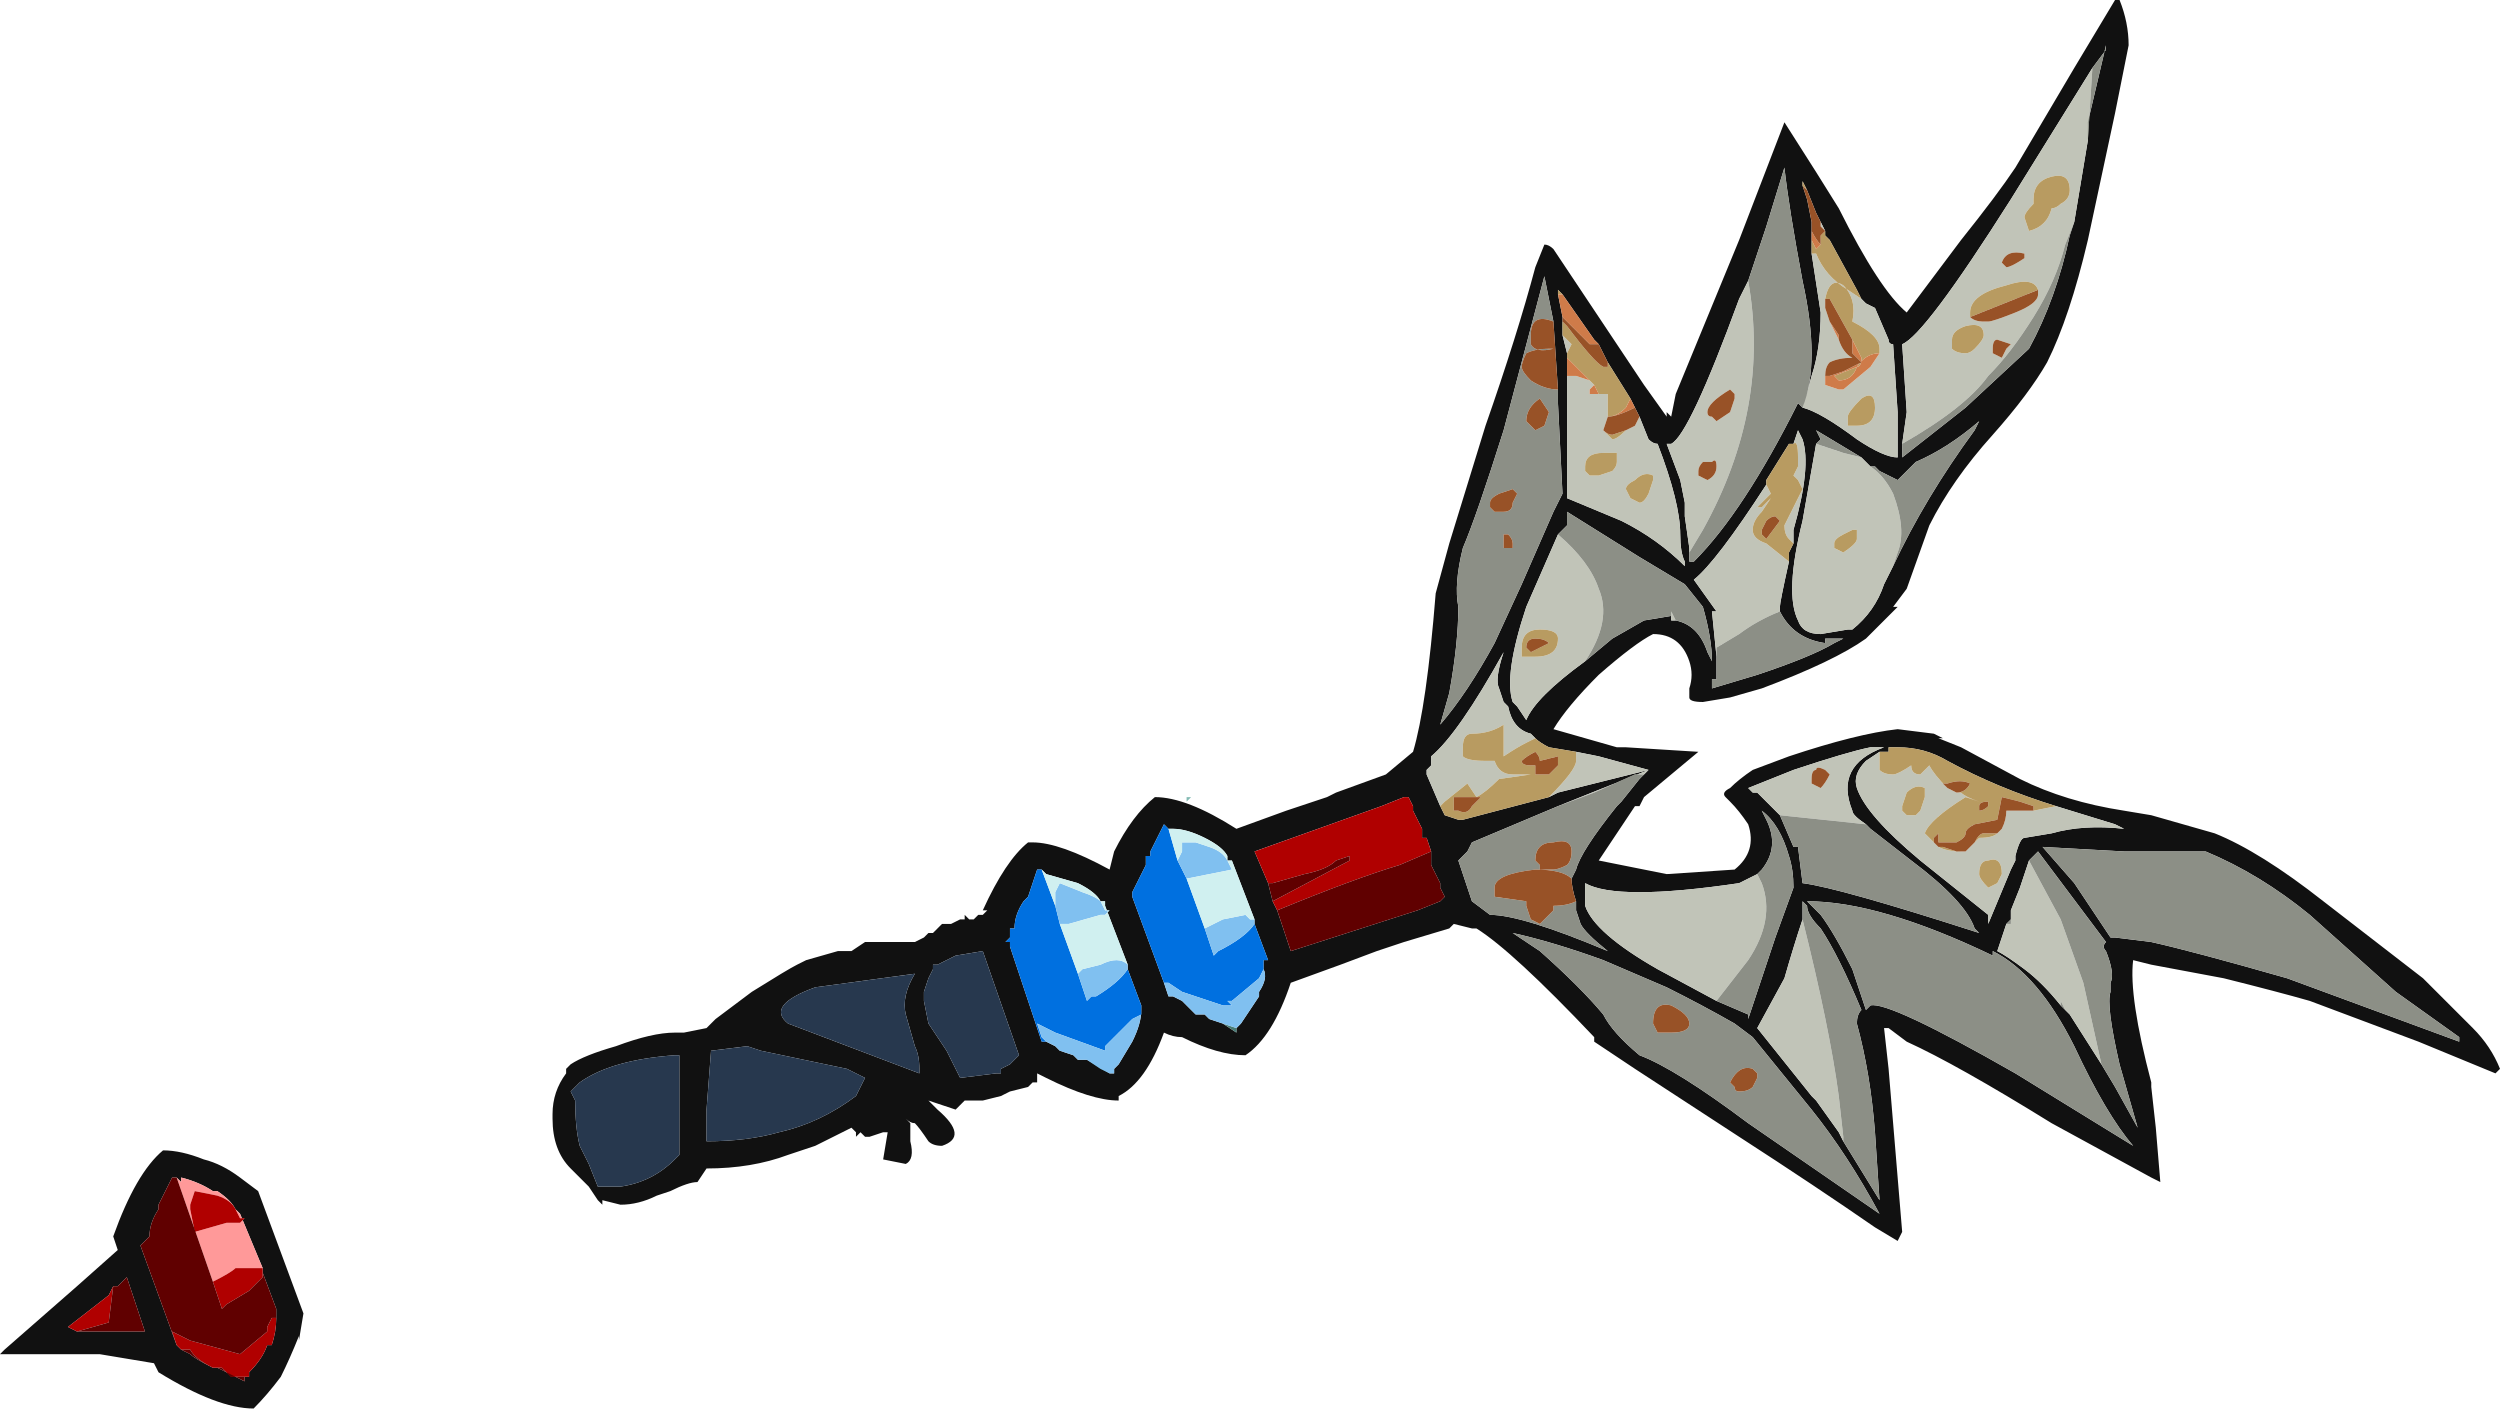 <?xml version="1.0" encoding="UTF-8" standalone="no"?>
<svg xmlns:ffdec="https://www.free-decompiler.com/flash" xmlns:xlink="http://www.w3.org/1999/xlink" ffdec:objectType="frame" height="108.85px" width="193.2px" xmlns="http://www.w3.org/2000/svg">
  <g transform="matrix(1.0, 0.0, 0.0, 1.0, 97.3, 71.75)">
    <use ffdec:characterId="192" height="15.55" transform="matrix(7.0, 0.0, 0.0, 7.0, -97.3, -71.75)" width="27.6" xlink:href="#shape0"/>
  </g>
  <defs>
    <g id="shape0" transform="matrix(1.0, 0.0, 0.0, 1.0, 13.9, 10.25)">
      <path d="M5.8 -8.9 L6.15 -8.35 6.4 -7.95 Q6.85 -7.05 7.15 -6.8 L7.75 -7.6 Q8.15 -8.1 8.35 -8.4 L9.0 -9.5 9.45 -10.25 9.5 -10.25 Q9.6 -10.0 9.6 -9.75 L9.45 -9.0 9.15 -7.6 Q8.95 -6.75 8.7 -6.25 8.5 -5.9 8.1 -5.45 7.65 -4.95 7.4 -4.45 L7.15 -3.75 7.0 -3.55 7.05 -3.55 6.7 -3.2 Q6.35 -2.95 5.55 -2.65 L5.2 -2.55 4.9 -2.5 Q4.75 -2.5 4.75 -2.55 L4.75 -2.65 Q4.8 -2.8 4.75 -2.95 4.65 -3.25 4.35 -3.25 4.15 -3.15 3.75 -2.8 3.4 -2.45 3.25 -2.2 L3.95 -2.0 4.05 -2.0 4.85 -1.95 4.25 -1.45 4.2 -1.35 4.15 -1.35 3.75 -0.75 4.5 -0.6 5.25 -0.65 Q5.5 -0.85 5.4 -1.15 5.3 -1.3 5.2 -1.4 L5.15 -1.45 Q5.1 -1.5 5.2 -1.55 5.3 -1.65 5.45 -1.75 L5.85 -1.9 Q6.6 -2.15 7.05 -2.2 L7.45 -2.15 7.55 -2.1 7.5 -2.1 7.75 -2.0 8.4 -1.65 Q8.9 -1.4 9.55 -1.3 L9.85 -1.25 10.55 -1.05 Q11.05 -0.85 11.75 -0.3 L12.85 0.55 13.4 1.1 Q13.6 1.3 13.7 1.55 L13.65 1.6 12.8 1.25 11.6 0.8 Q11.25 0.7 10.65 0.55 L9.85 0.4 9.65 0.35 Q9.6 0.75 9.85 1.7 L9.85 1.75 9.9 2.2 9.95 2.8 9.85 2.75 8.75 2.15 Q7.7 1.5 7.15 1.25 L6.95 1.1 6.9 1.1 6.95 1.55 7.1 3.35 7.05 3.45 6.8 3.3 Q6.15 2.85 5.3 2.3 L4.15 1.55 3.7 1.25 3.7 1.2 Q2.8 0.25 2.4 0.0 L2.35 0.0 2.15 -0.05 2.1 0.0 1.6 0.15 1.3 0.25 0.9 0.4 0.35 0.6 Q0.15 1.2 -0.15 1.4 -0.45 1.4 -0.85 1.2 -0.95 1.2 -1.05 1.15 -1.25 1.7 -1.55 1.85 L-1.55 1.9 Q-1.85 1.9 -2.35 1.65 L-2.45 1.6 -2.45 1.7 -2.5 1.7 -2.55 1.75 -2.75 1.8 -2.85 1.85 -3.05 1.9 -3.25 1.9 -3.35 2.0 -3.65 1.9 -3.55 2.0 Q-3.2 2.3 -3.5 2.4 -3.6 2.4 -3.65 2.35 -3.75 2.2 -3.8 2.15 -3.85 2.15 -3.9 2.1 L-3.85 2.15 -3.85 2.35 Q-3.8 2.55 -3.9 2.6 L-4.15 2.55 -4.1 2.25 -4.15 2.25 -4.3 2.3 -4.35 2.3 -4.4 2.25 -4.45 2.3 -4.45 2.25 -4.5 2.2 -4.9 2.4 -5.2 2.5 Q-5.6 2.65 -6.1 2.65 L-6.2 2.8 Q-6.3 2.8 -6.5 2.9 L-6.65 2.95 Q-6.85 3.05 -7.05 3.05 L-7.25 3.0 -7.25 3.05 -7.3 3.0 -7.4 2.85 -7.6 2.65 Q-7.8 2.45 -7.8 2.1 L-7.8 2.05 Q-7.8 1.8 -7.65 1.6 L-7.65 1.55 -7.6 1.5 Q-7.45 1.4 -7.1 1.3 -6.7 1.15 -6.45 1.15 L-6.35 1.15 -6.1 1.1 -6.0 1.0 -5.6 0.7 Q-5.2 0.45 -5.1 0.4 L-5.0 0.35 -4.65 0.25 -4.5 0.25 -4.35 0.15 -3.8 0.15 -3.7 0.1 -3.65 0.05 -3.6 0.05 -3.5 -0.05 -3.4 -0.05 -3.3 -0.1 -3.25 -0.1 -3.25 -0.15 -3.2 -0.1 -3.15 -0.1 -3.1 -0.15 -3.05 -0.15 -3.0 -0.2 -3.05 -0.2 Q-2.8 -0.75 -2.55 -0.95 L-2.5 -0.95 Q-2.2 -0.95 -1.65 -0.65 L-1.6 -0.85 Q-1.4 -1.25 -1.15 -1.45 -0.8 -1.45 -0.25 -1.1 L0.3 -1.3 0.75 -1.45 0.85 -1.5 1.4 -1.7 1.7 -1.95 Q1.85 -2.45 1.95 -3.7 L2.1 -4.25 2.5 -5.55 Q2.85 -6.55 3.05 -7.3 L3.15 -7.55 Q3.2 -7.55 3.25 -7.5 L4.25 -6.0 4.5 -5.65 4.5 -5.7 4.55 -5.65 4.6 -5.9 5.3 -7.6 5.8 -8.9 M6.0 -8.2 L6.05 -8.05 6.1 -7.8 6.1 -7.7 6.1 -7.6 6.1 -7.45 6.2 -6.8 Q6.2 -6.4 6.1 -6.1 6.05 -5.9 6.0 -5.75 6.2 -5.7 6.6 -5.4 6.9 -5.2 7.05 -5.2 L7.05 -5.7 7.0 -6.45 Q6.95 -6.45 6.95 -6.5 L6.8 -6.85 6.7 -6.9 6.65 -6.95 6.6 -7.05 6.3 -7.6 6.25 -7.65 6.25 -7.7 6.2 -7.8 6.15 -7.9 6.05 -8.15 6.0 -8.25 6.0 -8.2 M4.75 -4.15 L4.75 -4.05 4.8 -4.05 Q5.35 -4.6 5.95 -5.8 L6.0 -5.75 Q6.2 -6.25 6.0 -7.15 5.85 -7.95 5.8 -8.4 L5.6 -7.75 5.4 -7.15 5.3 -6.95 Q4.75 -5.45 4.55 -5.35 L4.5 -5.35 4.65 -4.95 4.7 -4.7 4.7 -4.55 4.75 -4.2 4.75 -4.15 M9.15 -8.7 L9.15 -8.9 9.35 -9.75 9.35 -9.7 9.2 -9.5 8.3 -8.05 Q7.35 -6.55 7.1 -6.45 L7.15 -5.7 7.1 -5.35 7.1 -5.2 7.8 -5.75 8.5 -6.4 Q8.8 -6.95 8.95 -7.65 L9.0 -7.8 9.15 -8.7 M3.85 -6.25 L3.75 -6.45 3.7 -6.5 3.35 -7.0 3.3 -7.05 3.3 -7.0 3.35 -6.75 3.35 -6.7 3.35 -6.55 3.4 -6.35 3.4 -6.3 3.4 -6.1 3.4 -4.75 4.0 -4.5 Q4.4 -4.3 4.7 -4.0 L4.7 -4.05 Q4.65 -4.15 4.65 -4.35 4.65 -4.7 4.4 -5.35 4.35 -5.35 4.3 -5.4 L4.2 -5.65 4.15 -5.75 4.1 -5.85 3.85 -6.25 M3.3 -7.05 L3.3 -7.05 M3.25 -6.7 L3.15 -7.2 2.7 -5.5 Q2.4 -4.55 2.25 -4.2 2.15 -3.8 2.2 -3.55 2.2 -3.15 2.1 -2.6 L2.0 -2.25 Q2.3 -2.6 2.6 -3.15 L2.9 -3.8 3.25 -4.6 3.35 -4.8 3.3 -5.8 3.3 -5.95 3.25 -6.7 M4.6 -3.4 Q4.85 -3.35 4.95 -3.05 L5.0 -2.95 Q5.0 -3.2 4.9 -3.55 L4.7 -3.8 4.2 -4.1 3.4 -4.6 3.4 -4.45 3.3 -4.35 2.95 -3.55 Q2.7 -2.8 2.8 -2.5 L2.85 -2.45 2.95 -2.3 Q3.05 -2.55 3.6 -2.95 L3.9 -3.2 4.25 -3.4 4.55 -3.45 4.55 -3.4 4.6 -3.4 M5.6 -4.9 Q5.05 -4.05 4.8 -3.85 L5.05 -3.5 5.0 -3.5 5.05 -3.0 5.05 -2.75 5.0 -2.75 5.0 -2.65 5.5 -2.8 Q6.1 -3.0 6.35 -3.15 L6.45 -3.2 6.25 -3.2 6.25 -3.15 Q5.9 -3.2 5.75 -3.5 L5.75 -3.55 Q5.75 -3.6 5.85 -4.05 L5.85 -4.15 5.9 -4.25 5.9 -4.4 Q6.1 -5.1 6.0 -5.4 L5.95 -5.5 5.9 -5.35 5.85 -5.35 5.6 -4.95 5.6 -4.9 M3.05 -2.1 L3.0 -2.15 Q2.8 -2.2 2.75 -2.45 L2.7 -2.5 2.65 -2.65 Q2.6 -2.75 2.7 -3.05 2.2 -2.15 1.9 -1.9 L1.9 -1.8 1.85 -1.75 1.85 -1.7 2.0 -1.35 2.05 -1.25 2.2 -1.2 2.25 -1.2 3.2 -1.45 3.3 -1.5 4.3 -1.75 3.3 -1.35 2.35 -0.95 2.3 -0.85 2.2 -0.75 2.35 -0.3 2.55 -0.15 Q2.9 -0.15 3.85 0.25 3.6 0.05 3.55 -0.05 L3.5 -0.2 3.5 -0.3 Q3.45 -0.45 3.45 -0.55 L3.5 -0.65 Q3.55 -0.85 3.95 -1.35 L4.0 -1.4 4.2 -1.65 4.25 -1.7 4.3 -1.75 3.75 -1.9 3.5 -1.95 3.2 -2.0 Q3.1 -2.05 3.05 -2.1 M0.1 -0.5 L0.15 -0.3 0.2 -0.2 0.35 0.25 1.75 -0.2 2.0 -0.3 2.05 -0.35 2.0 -0.45 2.0 -0.5 1.9 -0.7 1.9 -0.85 1.85 -1.0 1.8 -1.0 1.8 -1.1 1.7 -1.3 1.7 -1.35 1.65 -1.45 1.6 -1.45 1.35 -1.35 -0.05 -0.85 0.1 -0.5 M2.15 -0.9 L2.15 -0.9 M5.5 -0.6 L5.3 -0.5 Q3.95 -0.3 3.6 -0.5 L3.6 -0.25 Q3.7 0.05 4.4 0.45 L5.05 0.8 5.4 0.95 5.4 1.0 5.7 0.1 5.9 -0.45 Q5.9 -0.65 5.85 -0.8 5.75 -1.15 5.55 -1.3 L5.6 -1.2 Q5.75 -0.9 5.55 -0.65 L5.5 -0.6 M6.7 -1.15 Q6.55 -1.25 6.55 -1.3 6.35 -1.8 6.9 -2.0 L6.75 -2.0 Q6.5 -1.95 5.9 -1.75 L5.4 -1.55 5.45 -1.5 5.5 -1.5 Q5.6 -1.4 5.75 -1.25 L5.9 -0.9 5.95 -0.9 6.0 -0.5 Q6.4 -0.45 7.95 0.05 L7.9 0.0 Q7.8 -0.3 7.2 -0.75 L6.75 -1.1 6.7 -1.15 M7.0 -4.0 Q7.35 -4.75 7.9 -5.5 L7.95 -5.6 Q7.6 -5.3 7.25 -5.15 L7.05 -4.95 6.85 -5.05 6.8 -5.1 6.75 -5.1 6.65 -5.2 6.15 -5.5 6.2 -5.4 6.15 -5.35 6.0 -4.5 Q5.8 -3.7 5.95 -3.4 6.0 -3.25 6.2 -3.25 L6.5 -3.3 6.55 -3.3 Q6.8 -3.5 6.9 -3.8 L7.0 -4.0 M8.8 -1.35 Q8.15 -1.55 7.6 -1.85 7.35 -2.0 7.05 -2.0 L6.95 -2.0 6.95 -1.95 6.85 -1.95 6.7 -1.85 Q6.55 -1.7 6.6 -1.55 6.7 -1.25 7.3 -0.75 L8.05 -0.15 8.05 -0.05 8.3 -0.65 8.35 -0.75 8.35 -0.8 Q8.4 -1.0 8.45 -1.0 L8.75 -1.05 Q9.1 -1.15 9.55 -1.1 L9.45 -1.15 8.8 -1.35 M6.45 2.35 L6.85 3.0 6.8 2.25 Q6.75 1.6 6.6 1.05 6.6 0.95 6.65 0.9 6.4 0.3 6.2 0.0 6.05 -0.15 6.05 -0.25 L6.0 -0.3 6.0 -0.1 Q5.9 0.2 5.8 0.55 L5.5 1.1 6.1 1.85 6.15 1.9 6.4 2.25 6.45 2.35 M6.2 -0.15 Q6.35 0.05 6.55 0.45 L6.7 0.9 6.75 0.85 Q6.95 0.8 8.35 1.6 9.0 2.0 9.65 2.4 9.35 2.05 9.0 1.3 8.6 0.5 8.1 0.25 L8.1 0.3 Q6.85 -0.3 6.05 -0.3 L6.2 -0.15 M9.3 1.5 L9.45 1.75 9.7 2.2 9.5 1.5 Q9.35 0.85 9.4 0.7 L9.4 0.6 Q9.45 0.5 9.35 0.25 9.3 0.2 9.35 0.15 L8.6 -0.85 8.5 -0.75 Q8.45 -0.6 8.4 -0.45 L8.3 -0.2 8.3 -0.1 8.25 -0.05 8.15 0.25 Q8.25 0.3 8.45 0.45 8.65 0.6 8.85 0.85 L8.9 0.9 8.95 0.95 9.3 1.5 M8.65 -0.9 L9.0 -0.5 9.4 0.1 9.45 0.1 9.85 0.15 Q10.3 0.25 11.35 0.55 L13.25 1.25 13.25 1.2 12.55 0.7 11.6 -0.15 Q11.05 -0.6 10.45 -0.85 L9.55 -0.85 8.65 -0.9 M6.1 2.0 L5.45 1.2 5.25 1.05 Q4.9 0.85 4.5 0.65 4.15 0.5 3.8 0.35 3.25 0.15 2.8 0.05 L3.1 0.25 Q3.55 0.65 3.8 0.95 3.9 1.15 4.2 1.4 4.6 1.55 5.4 2.15 L6.85 3.15 Q6.5 2.5 6.1 2.0 M0.05 0.45 L0.05 0.35 0.1 0.35 -0.05 -0.05 -0.05 -0.1 -0.3 -0.75 -0.35 -0.75 -0.35 -0.8 Q-0.4 -0.9 -0.6 -1.0 -0.8 -1.1 -0.95 -1.1 L-1.0 -1.1 -1.05 -1.15 -1.2 -0.85 -1.2 -0.8 -1.25 -0.8 -1.25 -0.7 -1.4 -0.4 -1.4 -0.35 -1.05 0.6 -1.0 0.75 -0.95 0.75 -0.85 0.8 -0.7 0.95 -0.6 0.95 -0.55 1.0 -0.4 1.05 -0.25 1.15 -0.25 1.1 -0.2 1.05 Q-0.1 0.9 0.0 0.75 L0.0 0.7 Q0.1 0.55 0.05 0.45 M-2.4 -0.65 L-2.45 -0.65 -2.55 -0.35 -2.6 -0.3 Q-2.7 -0.15 -2.7 0.0 L-2.75 0.0 -2.75 0.1 -2.8 0.15 -2.75 0.15 -2.75 0.2 -2.4 1.25 -2.35 1.25 -2.25 1.3 -2.2 1.35 -2.05 1.4 -2.0 1.45 -1.9 1.45 -1.65 1.6 -1.6 1.6 -1.6 1.55 -1.55 1.5 -1.4 1.25 Q-1.3 1.05 -1.3 0.9 L-1.3 0.85 -1.45 0.45 -1.45 0.4 -1.7 -0.25 -1.7 -0.3 -1.75 -0.3 Q-1.8 -0.4 -2.0 -0.5 L-2.35 -0.6 -2.4 -0.65 M-2.85 1.55 L-2.75 1.5 -2.65 1.4 -3.05 0.25 -3.35 0.3 -3.55 0.4 -3.6 0.4 -3.6 0.45 -3.65 0.55 -3.7 0.7 -3.7 0.8 -3.65 1.05 -3.45 1.35 -3.3 1.65 -2.9 1.6 -2.85 1.6 -2.85 1.55 M-3.6 0.7 L-3.6 0.7 M-6.4 1.7 L-6.4 1.4 -6.45 1.4 Q-7.15 1.45 -7.5 1.7 L-7.6 1.8 -7.55 1.9 Q-7.55 2.2 -7.5 2.4 L-7.4 2.6 -7.3 2.85 -7.05 2.85 Q-6.7 2.8 -6.45 2.55 L-6.4 2.5 -6.4 1.7 M-4.55 1.55 L-5.5 1.35 -5.65 1.3 -6.05 1.35 -6.1 2.0 -6.1 2.35 Q-5.65 2.35 -5.3 2.25 -4.85 2.15 -4.45 1.85 L-4.35 1.65 -4.55 1.55 M-3.75 1.6 L-3.75 1.55 Q-3.75 1.4 -3.8 1.3 L-3.9 0.95 Q-3.95 0.75 -3.8 0.5 L-4.9 0.65 Q-5.45 0.85 -5.2 1.05 L-3.75 1.6 M-11.3 3.1 Q-11.35 3.0 -11.5 2.9 L-11.55 2.9 Q-11.7 2.8 -11.9 2.75 L-11.9 2.8 -11.95 2.75 -12.0 2.75 -12.15 3.05 -12.15 3.1 Q-12.25 3.25 -12.25 3.4 L-12.35 3.5 -11.95 4.6 -11.9 4.65 -11.8 4.7 Q-11.75 4.75 -11.55 4.85 L-11.5 4.85 Q-11.3 4.95 -11.2 5.0 L-11.2 4.95 -11.15 4.95 -11.15 4.9 Q-11.0 4.75 -10.95 4.6 L-10.9 4.6 Q-10.85 4.45 -10.85 4.3 L-10.85 4.2 -11.0 3.8 -11.0 3.85 -11.0 3.75 -11.25 3.15 -11.3 3.1 M-11.9 2.8 L-11.9 2.8 M-11.25 2.75 L-11.05 2.9 -10.55 4.25 -10.6 4.55 -10.6 4.5 Q-10.7 4.75 -10.8 4.95 -10.95 5.15 -11.1 5.3 -11.5 5.3 -12.15 4.9 L-12.2 4.8 -12.8 4.7 -13.9 4.7 -13.85 4.65 -13.05 3.95 -12.6 3.55 -12.65 3.4 Q-12.4 2.7 -12.1 2.45 -11.9 2.45 -11.65 2.55 -11.45 2.6 -11.25 2.75 M-13.05 4.45 L-12.3 4.45 -12.5 3.85 -12.6 3.95 -12.65 3.95 -12.7 4.05 -13.15 4.4 -13.05 4.45" fill="#111111" fill-rule="evenodd" stroke="none"/>
      <path d="M6.25 -7.7 L6.2 -7.75 6.2 -7.8 6.25 -7.7 M6.65 -6.95 L6.7 -6.9 6.8 -6.85 6.95 -6.5 Q6.95 -6.45 7.0 -6.45 L7.05 -5.7 7.05 -5.2 Q6.9 -5.2 6.6 -5.4 6.2 -5.7 6.0 -5.75 6.05 -5.9 6.1 -6.1 6.2 -6.4 6.2 -6.8 L6.1 -7.45 6.15 -7.45 Q6.25 -7.2 6.5 -7.05 L6.65 -6.95 M5.4 -7.15 Q5.65 -5.75 4.9 -4.4 L4.75 -4.15 4.75 -4.2 4.7 -4.55 4.7 -4.7 4.65 -4.95 4.5 -5.35 4.55 -5.35 Q4.75 -5.45 5.3 -6.95 L5.4 -7.15 M8.55 -8.05 L8.55 -8.0 Q8.45 -7.9 8.45 -7.85 L8.5 -7.7 Q8.7 -7.75 8.75 -7.95 8.8 -7.95 8.85 -8.0 8.95 -8.05 8.95 -8.15 8.95 -8.35 8.75 -8.3 8.55 -8.25 8.55 -8.05 M8.45 -7.45 Q8.25 -7.5 8.2 -7.35 L8.25 -7.3 Q8.3 -7.3 8.45 -7.4 L8.45 -7.45 M8.6 -7.05 Q8.55 -7.2 8.25 -7.1 7.85 -7.0 7.85 -6.8 L7.85 -6.75 Q7.9 -6.7 8.0 -6.7 L8.05 -6.7 Q8.1 -6.7 8.35 -6.8 8.6 -6.9 8.6 -7.0 L8.6 -7.05 M9.15 -8.7 L9.0 -7.8 8.9 -7.55 Q8.8 -7.15 8.55 -6.75 8.3 -6.35 8.05 -6.1 7.8 -5.75 7.1 -5.35 L7.15 -5.7 7.1 -6.45 Q7.35 -6.55 8.3 -8.05 L9.2 -9.5 9.15 -8.7 M4.95 -5.7 Q4.95 -5.65 5.0 -5.65 L5.05 -5.6 5.2 -5.7 5.25 -5.85 5.25 -5.9 5.2 -5.95 Q4.95 -5.8 4.95 -5.7 M4.2 -5.65 L4.3 -5.4 Q4.35 -5.35 4.4 -5.35 4.65 -4.7 4.65 -4.35 4.65 -4.15 4.7 -4.05 L4.7 -4.0 Q4.4 -4.3 4.0 -4.5 L3.4 -4.75 3.4 -6.1 3.5 -6.1 3.65 -6.05 3.7 -6.0 3.65 -5.95 3.65 -5.9 3.7 -5.9 3.85 -5.9 3.85 -5.65 3.8 -5.5 3.9 -5.4 Q3.95 -5.4 4.05 -5.5 L4.15 -5.55 4.2 -5.65 M3.4 -6.35 L3.35 -6.55 3.45 -6.45 3.4 -6.35 M3.3 -7.05 L3.3 -7.05 M4.2 -4.7 Q4.25 -4.7 4.3 -4.8 L4.35 -4.95 4.35 -5.0 Q4.25 -5.05 4.15 -4.95 4.05 -4.9 4.05 -4.85 L4.1 -4.75 4.2 -4.7 M3.6 -5.05 L3.65 -5.0 3.75 -5.0 3.9 -5.05 Q3.95 -5.1 3.95 -5.15 L3.95 -5.25 3.8 -5.25 Q3.6 -5.25 3.6 -5.1 L3.6 -5.05 M4.6 -3.4 L4.55 -3.4 4.55 -3.5 4.6 -3.4 M3.6 -2.95 Q3.05 -2.55 2.95 -2.3 L2.85 -2.45 2.8 -2.5 Q2.7 -2.8 2.95 -3.55 L3.3 -4.35 Q3.65 -4.05 3.75 -3.75 3.9 -3.4 3.6 -2.95 M5.6 -4.9 L5.65 -4.8 5.5 -4.65 5.55 -4.65 5.65 -4.75 5.55 -4.6 Q5.45 -4.5 5.45 -4.4 5.45 -4.3 5.6 -4.25 L5.85 -4.05 Q5.75 -3.6 5.75 -3.55 L5.75 -3.5 Q5.5 -3.4 5.3 -3.25 L5.05 -3.1 5.05 -3.0 5.0 -3.5 5.05 -3.5 4.8 -3.85 Q5.05 -4.05 5.6 -4.9 M5.9 -4.25 L5.85 -4.3 Q5.8 -4.35 5.8 -4.45 L6.0 -4.85 5.95 -4.95 5.9 -5.0 5.95 -5.1 5.95 -5.2 Q5.95 -5.4 5.9 -5.35 L5.95 -5.5 6.0 -5.4 Q6.1 -5.1 5.9 -4.4 L5.9 -4.25 M4.9 -5.15 Q4.85 -5.1 4.85 -5.05 L4.85 -5.0 4.95 -4.95 Q5.05 -5.0 5.05 -5.1 5.05 -5.2 5.0 -5.15 L4.9 -5.15 M2.0 -1.35 L1.85 -1.7 1.85 -1.75 1.9 -1.8 1.9 -1.9 Q2.2 -2.15 2.7 -3.05 2.6 -2.75 2.65 -2.65 L2.7 -2.5 2.75 -2.45 Q2.8 -2.2 3.0 -2.15 L3.05 -2.1 2.95 -2.05 Q2.85 -2.0 2.7 -1.9 L2.7 -2.25 Q2.55 -2.15 2.35 -2.15 2.25 -2.15 2.25 -2.0 2.25 -1.95 2.25 -1.9 2.3 -1.85 2.5 -1.85 L2.6 -1.85 Q2.65 -1.7 2.8 -1.7 L3.0 -1.7 2.65 -1.65 Q2.5 -1.5 2.4 -1.45 L2.3 -1.6 2.05 -1.4 2.0 -1.35 M3.5 -1.95 L3.75 -1.9 4.3 -1.75 4.25 -1.7 4.15 -1.7 3.7 -1.5 3.3 -1.35 4.3 -1.75 3.3 -1.5 3.2 -1.45 Q3.5 -1.75 3.5 -1.85 L3.5 -1.95 M3.1 -3.3 Q2.9 -3.3 2.9 -3.1 L2.9 -3.0 3.05 -3.0 Q3.3 -3.0 3.3 -3.2 3.3 -3.3 3.1 -3.3 M5.05 0.8 L4.4 0.45 Q3.7 0.05 3.6 -0.25 L3.6 -0.5 Q3.95 -0.3 5.3 -0.5 L5.5 -0.6 5.55 -0.5 Q5.7 -0.1 5.4 0.35 L5.05 0.8 M5.75 -1.25 Q5.6 -1.4 5.5 -1.5 L5.45 -1.5 5.4 -1.55 5.9 -1.75 Q6.5 -1.95 6.75 -2.0 L6.9 -2.0 Q6.35 -1.8 6.55 -1.3 6.55 -1.25 6.7 -1.15 L5.75 -1.25 M8.1 -6.35 L8.2 -6.3 8.25 -6.4 8.3 -6.45 8.15 -6.5 Q8.1 -6.5 8.1 -6.4 L8.1 -6.35 M7.8 -6.35 Q7.85 -6.35 7.9 -6.4 8.0 -6.5 8.0 -6.55 8.0 -6.7 7.8 -6.65 7.65 -6.6 7.65 -6.5 L7.65 -6.4 Q7.7 -6.35 7.8 -6.35 M7.0 -4.0 L6.9 -3.8 Q6.8 -3.5 6.55 -3.3 L6.5 -3.3 6.2 -3.25 Q6.0 -3.25 5.95 -3.4 5.8 -3.7 6.0 -4.5 L6.15 -5.35 6.45 -5.25 6.65 -5.2 6.75 -5.1 Q6.9 -5.0 7.0 -4.8 7.15 -4.4 7.05 -4.15 L7.0 -4.0 M6.85 -6.35 L6.85 -6.4 Q6.85 -6.55 6.55 -6.7 6.6 -6.95 6.45 -7.1 6.3 -7.2 6.25 -6.95 L6.25 -6.85 6.3 -6.7 6.4 -6.5 Q6.45 -6.35 6.55 -6.3 6.4 -6.3 6.3 -6.25 6.25 -6.2 6.25 -6.1 L6.25 -6.0 6.4 -5.95 6.45 -5.95 6.75 -6.2 6.85 -6.35 M6.45 -4.35 Q6.35 -4.3 6.35 -4.25 L6.35 -4.2 6.45 -4.15 Q6.6 -4.25 6.6 -4.3 L6.6 -4.4 6.55 -4.4 6.45 -4.35 M6.6 -5.55 Q6.8 -5.55 6.8 -5.75 6.8 -5.95 6.65 -5.85 6.5 -5.7 6.5 -5.65 L6.5 -5.55 6.6 -5.55 M8.8 -1.35 L9.45 -1.15 9.55 -1.1 Q9.1 -1.15 8.75 -1.05 L8.45 -1.0 Q8.4 -1.0 8.35 -0.8 L8.35 -0.75 8.3 -0.65 8.05 -0.05 8.05 -0.15 7.3 -0.75 Q6.7 -1.25 6.6 -1.55 6.55 -1.7 6.7 -1.85 L6.85 -1.95 6.85 -1.75 Q6.9 -1.7 7.0 -1.7 7.05 -1.7 7.2 -1.8 7.2 -1.7 7.3 -1.7 L7.4 -1.8 Q7.45 -1.7 7.6 -1.55 L7.7 -1.5 7.75 -1.5 Q7.8 -1.45 7.95 -1.4 L7.8 -1.45 Q7.4 -1.2 7.35 -1.05 L7.45 -0.95 7.5 -0.9 Q7.6 -0.85 7.75 -0.85 L7.8 -0.85 7.85 -0.9 7.95 -1.0 Q8.1 -1.0 8.15 -1.05 L8.2 -1.1 Q8.25 -1.2 8.25 -1.3 L8.55 -1.3 8.8 -1.35 M7.1 -1.3 L7.15 -1.25 7.25 -1.25 7.3 -1.3 7.35 -1.45 7.35 -1.55 Q7.25 -1.6 7.15 -1.5 L7.1 -1.35 7.1 -1.3 M6.3 -1.7 L6.25 -1.75 Q6.15 -1.8 6.15 -1.75 6.1 -1.75 6.1 -1.65 L6.1 -1.6 6.2 -1.55 Q6.25 -1.6 6.3 -1.7 M6.0 -0.1 Q6.3 1.1 6.4 1.85 L6.45 2.3 6.45 2.35 6.4 2.25 6.15 1.9 6.1 1.85 5.5 1.1 5.8 0.55 Q5.9 0.2 6.0 -0.1 M8.5 -0.75 L8.85 -0.1 9.1 0.6 9.3 1.5 8.95 0.95 8.9 0.9 8.85 0.8 8.85 0.85 Q8.65 0.6 8.45 0.45 8.25 0.3 8.15 0.25 L8.25 -0.05 8.3 -0.05 8.3 -0.1 8.3 -0.2 8.4 -0.45 Q8.45 -0.6 8.5 -0.75 M8.2 -0.6 Q8.2 -0.8 8.05 -0.75 7.95 -0.75 7.95 -0.6 7.95 -0.55 8.05 -0.45 L8.15 -0.5 8.2 -0.6" fill="#c1c4b8" fill-rule="evenodd" stroke="none"/>
      <path d="M5.4 -7.15 L5.6 -7.75 5.8 -8.4 Q5.85 -7.95 6.0 -7.15 6.2 -6.25 6.0 -5.75 L5.95 -5.8 Q5.35 -4.6 4.8 -4.05 L4.75 -4.05 4.75 -4.15 4.9 -4.4 Q5.65 -5.75 5.4 -7.15 M9.2 -9.5 L9.35 -9.7 9.35 -9.75 9.15 -8.9 9.15 -8.7 9.2 -9.5 M9.0 -7.8 L8.95 -7.65 Q8.8 -6.95 8.5 -6.4 L7.8 -5.75 7.1 -5.2 7.1 -5.35 Q7.8 -5.75 8.05 -6.1 8.3 -6.35 8.55 -6.75 8.8 -7.15 8.9 -7.55 L9.0 -7.8 M3.25 -6.7 Q3.0 -6.8 3.0 -6.55 3.0 -6.5 3.0 -6.45 3.05 -6.35 3.25 -6.4 L3.2 -6.4 Q3.05 -6.4 2.95 -6.35 2.9 -6.25 2.9 -6.2 2.9 -6.15 3.0 -6.05 3.15 -5.95 3.3 -5.95 L3.3 -5.8 3.35 -4.8 3.25 -4.6 2.9 -3.8 2.6 -3.15 Q2.3 -2.6 2.0 -2.25 L2.1 -2.6 Q2.2 -3.15 2.2 -3.55 2.15 -3.8 2.25 -4.2 2.4 -4.55 2.7 -5.5 L3.15 -7.2 3.25 -6.7 M3.15 -5.55 L3.2 -5.7 3.1 -5.85 Q2.95 -5.75 2.95 -5.6 L3.05 -5.5 3.15 -5.55 M3.3 -4.35 L3.4 -4.45 3.4 -4.6 4.2 -4.1 4.7 -3.8 4.9 -3.55 Q5.0 -3.2 5.0 -2.95 L4.95 -3.05 Q4.85 -3.35 4.6 -3.4 L4.55 -3.5 4.55 -3.4 4.55 -3.45 4.25 -3.4 3.9 -3.2 3.6 -2.95 Q3.9 -3.4 3.75 -3.75 3.65 -4.05 3.3 -4.35 M5.05 -3.0 L5.05 -3.1 5.3 -3.25 Q5.5 -3.4 5.75 -3.5 5.9 -3.2 6.25 -3.15 L6.25 -3.2 6.45 -3.2 6.35 -3.15 Q6.1 -3.0 5.5 -2.8 L5.0 -2.65 5.0 -2.75 5.05 -2.75 5.05 -3.0 M2.8 -4.25 Q2.8 -4.3 2.75 -4.35 L2.7 -4.35 Q2.7 -4.3 2.7 -4.25 L2.7 -4.2 2.8 -4.2 2.8 -4.25 M2.8 -4.85 L2.65 -4.8 Q2.55 -4.75 2.55 -4.7 L2.55 -4.65 2.6 -4.6 2.7 -4.6 Q2.8 -4.6 2.8 -4.7 L2.85 -4.8 2.8 -4.85 M4.25 -1.7 L4.2 -1.65 4.0 -1.4 3.95 -1.35 Q3.55 -0.85 3.5 -0.65 L3.45 -0.55 Q3.35 -0.65 3.05 -0.65 2.6 -0.6 2.6 -0.45 L2.6 -0.35 2.95 -0.3 2.95 -0.25 3.0 -0.1 3.1 -0.05 3.25 -0.2 3.25 -0.25 Q3.4 -0.25 3.5 -0.3 L3.5 -0.2 3.55 -0.05 Q3.6 0.05 3.85 0.25 2.9 -0.15 2.55 -0.15 L2.35 -0.3 2.2 -0.75 2.3 -0.85 2.35 -0.95 3.3 -1.35 3.7 -1.5 4.15 -1.7 4.25 -1.7 M3.4 -0.7 Q3.45 -0.75 3.45 -0.85 3.45 -1.0 3.25 -0.95 3.05 -0.95 3.05 -0.75 L3.1 -0.7 3.1 -0.65 3.25 -0.65 Q3.3 -0.65 3.4 -0.7 M5.05 0.8 L5.4 0.35 Q5.7 -0.1 5.55 -0.5 L5.5 -0.6 5.55 -0.65 Q5.75 -0.9 5.6 -1.2 L5.55 -1.3 Q5.75 -1.15 5.85 -0.8 5.9 -0.65 5.9 -0.45 L5.7 0.1 5.4 1.0 5.4 0.95 5.05 0.8 M6.7 -1.15 L6.75 -1.1 7.2 -0.75 Q7.8 -0.3 7.9 0.0 L7.95 0.05 Q6.4 -0.45 6.0 -0.5 L5.95 -0.9 5.9 -0.9 5.75 -1.25 6.7 -1.15 M6.75 -5.1 L6.8 -5.1 6.85 -5.05 7.05 -4.95 7.25 -5.15 Q7.6 -5.3 7.95 -5.6 L7.9 -5.5 Q7.35 -4.75 7.0 -4.0 L7.05 -4.15 Q7.15 -4.4 7.0 -4.8 6.9 -5.0 6.75 -5.1 M6.15 -5.35 L6.2 -5.4 6.15 -5.5 6.65 -5.2 6.45 -5.25 6.15 -5.35 M6.0 -0.1 L6.0 -0.3 6.05 -0.25 Q6.05 -0.15 6.2 0.0 6.4 0.3 6.65 0.9 6.6 0.95 6.6 1.05 6.75 1.6 6.8 2.25 L6.85 3.0 6.45 2.35 6.45 2.3 6.4 1.85 Q6.3 1.1 6.0 -0.1 M6.2 -0.15 L6.05 -0.3 Q6.85 -0.3 8.1 0.3 L8.1 0.25 Q8.6 0.5 9.0 1.3 9.35 2.05 9.65 2.4 9.0 2.0 8.35 1.6 6.95 0.8 6.75 0.85 L6.7 0.9 6.55 0.45 Q6.35 0.05 6.2 -0.15 M8.5 -0.75 L8.6 -0.85 9.35 0.15 Q9.3 0.2 9.35 0.25 9.45 0.5 9.4 0.6 L9.4 0.7 Q9.35 0.85 9.5 1.5 L9.7 2.2 9.45 1.75 9.3 1.5 9.1 0.6 8.85 -0.1 8.5 -0.75 M8.9 0.9 L8.85 0.85 8.85 0.8 8.9 0.9 M8.25 -0.05 L8.3 -0.1 8.3 -0.05 8.25 -0.05 M8.65 -0.9 L9.55 -0.85 10.45 -0.85 Q11.05 -0.6 11.6 -0.15 L12.55 0.7 13.25 1.2 13.25 1.25 11.35 0.55 Q10.3 0.25 9.85 0.15 L9.45 0.1 9.4 0.1 9.0 -0.5 8.65 -0.9 M6.1 2.0 Q6.5 2.5 6.85 3.15 L5.4 2.15 Q4.6 1.55 4.2 1.4 3.9 1.15 3.8 0.95 3.55 0.65 3.1 0.25 L2.8 0.05 Q3.25 0.15 3.8 0.35 4.15 0.5 4.5 0.65 4.9 0.85 5.25 1.05 L5.45 1.2 6.1 2.0 M5.5 1.6 L5.45 1.55 Q5.3 1.5 5.2 1.7 L5.25 1.75 Q5.25 1.8 5.3 1.8 5.4 1.8 5.45 1.75 L5.5 1.65 5.5 1.6 M4.55 1.15 Q4.75 1.15 4.75 1.05 4.75 0.95 4.55 0.85 4.35 0.8 4.35 1.05 L4.4 1.15 4.55 1.15" fill="#8c8f86" fill-rule="evenodd" stroke="none"/>
      <path d="M-0.8 -1.45 L-0.75 -1.45 -0.8 -1.4 -0.8 -1.45 M-11.9 2.8 L-11.9 2.8" fill="#83bab3" fill-rule="evenodd" stroke="none"/>
      <path d="M-0.25 1.1 L-0.25 1.15 -0.4 1.05 -0.25 1.1 M-1.6 1.6 L-1.65 1.6 -1.9 1.45 -2.0 1.45 -2.05 1.4 -2.0 1.45 -1.9 1.45 -1.75 1.55 -1.65 1.6 -1.6 1.6" fill="#477b75" fill-rule="evenodd" stroke="none"/>
      <path d="M6.05 -8.15 L6.0 -8.2 6.0 -8.25 6.05 -8.15 M6.2 -7.55 L6.2 -7.65 6.25 -7.7 6.25 -7.65 6.3 -7.6 6.6 -7.05 6.65 -6.95 6.5 -7.05 Q6.25 -7.2 6.15 -7.45 L6.1 -7.45 6.1 -7.6 6.15 -7.5 6.2 -7.55 M8.55 -8.05 Q8.55 -8.25 8.75 -8.3 8.95 -8.35 8.95 -8.15 8.95 -8.05 8.85 -8.0 8.8 -7.95 8.75 -7.95 8.7 -7.75 8.5 -7.7 L8.45 -7.85 Q8.45 -7.9 8.55 -8.0 L8.55 -8.05 M7.85 -6.75 L7.85 -6.8 Q7.85 -7.0 8.25 -7.1 8.55 -7.2 8.6 -7.05 L7.85 -6.75 M3.85 -6.25 L4.1 -5.85 4.05 -5.75 Q3.95 -5.65 3.85 -5.65 L3.85 -5.9 3.7 -5.9 3.75 -5.9 3.7 -6.0 3.65 -5.95 3.7 -6.0 3.65 -6.05 3.4 -6.3 3.4 -6.35 3.45 -6.45 3.35 -6.55 3.35 -6.7 3.4 -6.65 Q3.7 -6.25 3.8 -6.2 L3.85 -6.2 3.85 -6.25 M3.3 -7.0 L3.3 -7.05 3.35 -7.0 3.3 -7.0 M3.8 -5.5 Q3.85 -5.45 3.9 -5.45 L4.05 -5.5 Q3.95 -5.4 3.9 -5.4 L3.8 -5.5 M3.6 -5.05 L3.6 -5.1 Q3.6 -5.25 3.8 -5.25 L3.95 -5.25 3.95 -5.15 Q3.95 -5.1 3.9 -5.05 L3.75 -5.0 3.65 -5.0 3.6 -5.05 M4.2 -4.7 L4.1 -4.75 4.05 -4.85 Q4.05 -4.9 4.15 -4.95 4.25 -5.05 4.35 -5.0 L4.35 -4.95 4.3 -4.8 Q4.25 -4.7 4.2 -4.7 M5.85 -4.05 L5.6 -4.25 Q5.45 -4.3 5.45 -4.4 5.45 -4.5 5.55 -4.6 L5.65 -4.75 5.55 -4.65 5.5 -4.65 5.65 -4.8 5.6 -4.9 5.6 -4.95 5.85 -5.35 5.9 -5.35 Q5.95 -5.4 5.95 -5.2 L5.95 -5.1 5.9 -5.0 5.95 -4.95 6.0 -4.85 5.8 -4.45 Q5.8 -4.35 5.85 -4.3 L5.9 -4.25 5.85 -4.15 5.85 -4.05 M5.7 -4.55 Q5.65 -4.55 5.6 -4.5 L5.55 -4.4 5.55 -4.35 5.6 -4.3 5.75 -4.5 5.7 -4.55 M2.0 -1.35 L2.05 -1.4 2.3 -1.6 2.4 -1.45 Q2.5 -1.5 2.65 -1.65 L3.0 -1.7 2.8 -1.7 Q2.65 -1.7 2.6 -1.85 L2.5 -1.85 Q2.3 -1.85 2.25 -1.9 2.25 -1.95 2.25 -2.0 2.25 -2.15 2.35 -2.15 2.55 -2.15 2.7 -2.25 L2.7 -1.9 Q2.85 -2.0 2.95 -2.05 L3.05 -2.1 Q3.1 -2.05 3.2 -2.0 L3.5 -1.95 3.5 -1.85 Q3.5 -1.75 3.2 -1.45 L2.25 -1.2 2.2 -1.2 2.05 -1.25 2.0 -1.35 M2.2 -1.3 Q2.3 -1.25 2.35 -1.35 L2.45 -1.45 2.15 -1.45 2.15 -1.3 2.2 -1.3 M3.1 -3.3 Q3.3 -3.3 3.3 -3.2 3.3 -3.0 3.05 -3.0 L2.9 -3.0 2.9 -3.1 Q2.9 -3.3 3.1 -3.3 M3.05 -1.8 L3.05 -1.7 3.2 -1.7 3.3 -1.8 3.3 -1.9 3.1 -1.85 Q3.1 -1.9 3.05 -1.95 2.95 -1.9 2.9 -1.85 2.9 -1.8 3.0 -1.8 L3.05 -1.8 M3.2 -3.15 Q3.15 -3.2 3.05 -3.2 2.95 -3.2 2.95 -3.1 L3.0 -3.05 Q3.1 -3.1 3.2 -3.15 M7.8 -6.35 Q7.7 -6.35 7.65 -6.4 L7.65 -6.5 Q7.65 -6.6 7.8 -6.65 8.0 -6.7 8.0 -6.55 8.0 -6.5 7.9 -6.4 7.85 -6.35 7.8 -6.35 M6.55 -6.5 L6.3 -6.95 6.25 -6.95 Q6.3 -7.2 6.45 -7.1 6.6 -6.95 6.55 -6.7 6.85 -6.55 6.85 -6.4 L6.85 -6.35 Q6.7 -6.35 6.6 -6.2 6.55 -6.05 6.4 -6.05 L6.35 -6.1 6.6 -6.2 Q6.65 -6.2 6.65 -6.3 L6.55 -6.5 M6.6 -5.55 L6.5 -5.55 6.5 -5.65 Q6.5 -5.7 6.65 -5.85 6.8 -5.95 6.8 -5.75 6.8 -5.55 6.6 -5.55 M6.45 -4.35 L6.55 -4.4 6.6 -4.4 6.6 -4.3 Q6.6 -4.25 6.45 -4.15 L6.35 -4.2 6.35 -4.25 Q6.35 -4.3 6.45 -4.35 M6.85 -1.95 L6.95 -1.95 6.95 -2.0 7.05 -2.0 Q7.35 -2.0 7.6 -1.85 8.15 -1.55 8.8 -1.35 L8.55 -1.3 8.55 -1.35 8.4 -1.4 8.2 -1.45 8.15 -1.2 7.9 -1.15 Q7.8 -1.1 7.8 -1.05 7.8 -1.0 7.7 -0.95 L7.5 -0.95 7.5 -1.05 7.45 -1.0 7.45 -0.95 7.35 -1.05 Q7.4 -1.2 7.8 -1.45 L7.95 -1.4 Q7.8 -1.45 7.75 -1.5 L7.7 -1.5 Q7.8 -1.5 7.85 -1.6 7.75 -1.65 7.6 -1.6 L7.55 -1.6 7.6 -1.55 Q7.45 -1.7 7.4 -1.8 L7.3 -1.7 Q7.2 -1.7 7.2 -1.8 7.05 -1.7 7.0 -1.7 6.9 -1.7 6.85 -1.75 L6.85 -1.95 M7.1 -1.3 L7.1 -1.35 7.15 -1.5 Q7.25 -1.6 7.35 -1.55 L7.35 -1.45 7.3 -1.3 7.25 -1.25 7.15 -1.25 7.1 -1.3 M8.05 -1.35 L8.05 -1.4 Q7.95 -1.4 7.95 -1.35 L7.95 -1.3 Q8.0 -1.3 8.05 -1.35 M7.85 -0.9 L7.9 -0.95 Q7.95 -1.05 8.0 -1.05 L8.15 -1.05 Q8.1 -1.0 7.95 -1.0 L7.85 -0.9 M7.5 -0.9 L7.55 -0.9 7.7 -0.85 7.8 -0.85 7.75 -0.85 Q7.6 -0.85 7.5 -0.9 M8.2 -0.6 L8.15 -0.5 8.05 -0.45 Q7.95 -0.55 7.95 -0.6 7.95 -0.75 8.05 -0.75 8.2 -0.8 8.2 -0.6" fill="#b89b61" fill-rule="evenodd" stroke="none"/>
      <path d="M6.1 -7.7 Q6.15 -7.6 6.2 -7.55 L6.15 -7.5 6.1 -7.6 6.1 -7.7 M6.2 -7.65 L6.25 -7.7 6.2 -7.65 M4.1 -5.85 L4.15 -5.75 Q3.95 -5.65 3.85 -5.65 3.95 -5.65 4.05 -5.75 L4.1 -5.85 M3.4 -6.1 L3.4 -6.3 3.65 -6.05 3.5 -6.1 3.4 -6.1 M3.35 -6.75 L3.3 -7.0 3.35 -7.0 3.7 -6.5 3.75 -6.45 3.65 -6.45 3.35 -6.75 M3.65 -5.95 L3.7 -6.0 3.75 -5.9 3.7 -5.9 3.65 -5.9 3.65 -5.95 M6.55 -6.5 L6.65 -6.3 Q6.65 -6.2 6.6 -6.2 L6.35 -6.1 6.4 -6.05 Q6.55 -6.05 6.6 -6.2 6.7 -6.35 6.85 -6.35 L6.75 -6.2 6.45 -5.95 6.4 -5.95 6.25 -6.0 6.25 -6.1 6.3 -6.1 6.45 -6.15 6.65 -6.25 6.55 -6.35 6.55 -6.5 M6.3 -6.7 L6.4 -6.55 6.4 -6.5 6.3 -6.7" fill="#cf7b49" fill-rule="evenodd" stroke="none"/>
      <path d="M6.0 -8.2 L6.05 -8.15 6.15 -7.9 6.2 -7.8 6.2 -7.75 6.25 -7.7 6.2 -7.65 6.2 -7.55 Q6.15 -7.6 6.1 -7.7 L6.1 -7.8 6.05 -8.05 6.0 -8.2 M8.45 -7.45 L8.45 -7.4 Q8.3 -7.3 8.25 -7.3 L8.2 -7.35 Q8.25 -7.5 8.45 -7.45 M8.6 -7.05 L8.6 -7.0 Q8.6 -6.9 8.35 -6.8 8.1 -6.7 8.05 -6.7 L8.0 -6.7 Q7.9 -6.7 7.85 -6.75 L8.6 -7.05 M4.95 -5.7 Q4.95 -5.8 5.2 -5.95 L5.25 -5.9 5.25 -5.85 5.2 -5.7 5.05 -5.6 5.0 -5.65 Q4.95 -5.65 4.95 -5.7 M3.75 -6.45 L3.85 -6.25 3.85 -6.2 3.8 -6.2 Q3.7 -6.25 3.4 -6.65 L3.35 -6.7 3.35 -6.75 3.65 -6.45 3.75 -6.45 M4.15 -5.75 L4.2 -5.65 4.15 -5.55 4.05 -5.5 3.9 -5.45 Q3.85 -5.45 3.8 -5.5 L3.85 -5.65 Q3.95 -5.65 4.15 -5.75 M3.3 -5.95 Q3.15 -5.95 3.0 -6.05 2.9 -6.15 2.9 -6.2 2.9 -6.25 2.95 -6.35 3.05 -6.4 3.2 -6.4 L3.25 -6.4 Q3.05 -6.35 3.0 -6.45 3.0 -6.5 3.0 -6.55 3.0 -6.8 3.25 -6.7 L3.3 -5.95 M3.15 -5.55 L3.05 -5.5 2.95 -5.6 Q2.95 -5.75 3.1 -5.85 L3.2 -5.7 3.15 -5.55 M5.7 -4.55 L5.75 -4.5 5.6 -4.3 5.55 -4.35 5.55 -4.4 5.6 -4.5 Q5.65 -4.55 5.7 -4.55 M4.9 -5.15 L5.0 -5.15 Q5.05 -5.2 5.05 -5.1 5.05 -5.0 4.95 -4.95 L4.85 -5.0 4.85 -5.05 Q4.85 -5.1 4.9 -5.15 M2.8 -4.85 L2.85 -4.8 2.8 -4.7 Q2.8 -4.6 2.7 -4.6 L2.6 -4.6 2.55 -4.65 2.55 -4.7 Q2.55 -4.75 2.65 -4.8 L2.8 -4.85 M2.8 -4.25 L2.8 -4.2 2.7 -4.2 2.7 -4.25 Q2.7 -4.3 2.7 -4.35 L2.75 -4.35 Q2.8 -4.3 2.8 -4.25 M3.45 -0.55 Q3.45 -0.45 3.5 -0.3 3.4 -0.25 3.25 -0.25 L3.25 -0.2 3.1 -0.05 3.0 -0.1 2.95 -0.25 2.95 -0.3 2.6 -0.35 2.6 -0.45 Q2.6 -0.6 3.05 -0.65 3.35 -0.65 3.45 -0.55 M2.2 -1.3 L2.15 -1.3 2.15 -1.45 2.45 -1.45 2.35 -1.35 Q2.3 -1.25 2.2 -1.3 M3.2 -3.15 Q3.1 -3.1 3.0 -3.05 L2.95 -3.1 Q2.95 -3.2 3.05 -3.2 3.15 -3.2 3.2 -3.15 M3.05 -1.8 L3.0 -1.8 Q2.9 -1.8 2.9 -1.85 2.95 -1.9 3.05 -1.95 3.1 -1.9 3.1 -1.85 L3.3 -1.9 3.3 -1.8 3.2 -1.7 3.05 -1.7 3.05 -1.8 M3.4 -0.7 Q3.3 -0.65 3.25 -0.65 L3.1 -0.65 3.1 -0.7 3.05 -0.75 Q3.05 -0.95 3.25 -0.95 3.45 -1.0 3.45 -0.85 3.45 -0.75 3.4 -0.7 M8.1 -6.35 L8.1 -6.4 Q8.1 -6.5 8.15 -6.5 L8.3 -6.45 8.25 -6.4 8.2 -6.3 8.1 -6.35 M6.25 -6.95 L6.3 -6.95 6.55 -6.5 6.55 -6.35 6.65 -6.25 6.45 -6.15 6.3 -6.1 6.25 -6.1 Q6.25 -6.2 6.3 -6.25 6.4 -6.3 6.55 -6.3 6.45 -6.35 6.4 -6.5 L6.4 -6.55 6.3 -6.7 6.25 -6.85 6.25 -6.95 M7.6 -1.55 L7.55 -1.6 7.6 -1.6 Q7.75 -1.65 7.85 -1.6 7.8 -1.5 7.7 -1.5 L7.6 -1.55 M7.45 -0.95 L7.45 -1.0 7.5 -1.05 7.5 -0.95 7.7 -0.95 Q7.8 -1.0 7.8 -1.05 7.8 -1.1 7.9 -1.15 L8.15 -1.2 8.2 -1.45 8.4 -1.4 8.55 -1.35 8.55 -1.3 8.25 -1.3 Q8.25 -1.2 8.2 -1.1 L8.15 -1.05 8.0 -1.05 Q7.95 -1.05 7.9 -0.95 L7.85 -0.9 7.8 -0.85 7.7 -0.85 7.55 -0.9 7.5 -0.9 7.45 -0.95 M6.3 -1.7 Q6.25 -1.6 6.2 -1.55 L6.1 -1.6 6.1 -1.65 Q6.1 -1.75 6.15 -1.75 6.15 -1.8 6.25 -1.75 L6.3 -1.7 M8.05 -1.35 Q8.0 -1.3 7.95 -1.3 L7.95 -1.35 Q7.95 -1.4 8.05 -1.4 L8.05 -1.35 M4.55 1.15 L4.4 1.15 4.35 1.05 Q4.35 0.8 4.55 0.85 4.75 0.95 4.75 1.05 4.75 1.15 4.55 1.15 M5.5 1.6 L5.5 1.65 5.45 1.75 Q5.4 1.8 5.3 1.8 5.25 1.8 5.25 1.75 L5.2 1.7 Q5.3 1.5 5.45 1.55 L5.5 1.6" fill="#985227" fill-rule="evenodd" stroke="none"/>
      <path d="M-0.05 -0.05 L0.1 0.35 0.05 0.35 0.05 0.45 0.0 0.55 -0.3 0.8 -0.35 0.8 -0.3 0.85 -0.4 0.85 -0.85 0.7 -1.0 0.6 -1.05 0.6 -1.4 -0.35 -1.4 -0.4 -1.25 -0.7 -1.25 -0.8 -1.2 -0.8 -1.2 -0.85 -1.05 -1.15 -1.0 -1.1 -0.9 -0.75 -0.8 -0.55 -0.6 0.0 -0.5 0.3 -0.45 0.25 Q-0.15 0.1 -0.05 -0.05 M-2.2 1.35 L-2.25 1.3 -2.35 1.25 -2.4 1.25 -2.75 0.2 -2.75 0.15 -2.8 0.15 -2.75 0.1 -2.75 0.0 -2.7 0.0 Q-2.7 -0.15 -2.6 -0.3 L-2.55 -0.35 -2.45 -0.65 -2.4 -0.65 -2.25 -0.25 -2.2 -0.05 -2.0 0.5 -1.9 0.8 -1.85 0.75 -1.8 0.75 Q-1.55 0.6 -1.45 0.45 L-1.3 0.85 -1.3 0.9 -1.3 0.95 -1.4 1.0 -1.7 1.3 -1.7 1.35 -2.25 1.15 -2.45 1.05 -2.4 1.2 -2.35 1.25 -2.25 1.3 -2.2 1.35" fill="#0070e0" fill-rule="evenodd" stroke="none"/>
      <path d="M0.05 0.45 Q0.1 0.55 0.0 0.7 L0.0 0.75 Q-0.1 0.9 -0.2 1.05 L-0.25 1.1 -0.4 1.05 -0.55 1.0 -0.6 0.95 -0.7 0.95 -0.85 0.8 -0.95 0.75 -1.0 0.75 -1.05 0.6 -1.0 0.6 -0.85 0.7 -0.4 0.85 -0.3 0.85 -0.35 0.8 -0.3 0.8 0.0 0.55 0.05 0.45 M-0.05 -0.1 L-0.05 -0.05 Q-0.15 0.1 -0.45 0.25 L-0.5 0.3 -0.6 0.0 -0.4 -0.1 -0.15 -0.15 -0.1 -0.1 -0.05 -0.1 M-0.8 -0.55 L-0.9 -0.75 -0.85 -0.85 -0.85 -0.95 -0.7 -0.95 -0.55 -0.9 Q-0.4 -0.85 -0.35 -0.75 L-0.3 -0.65 -0.8 -0.55 M-1.45 0.4 L-1.45 0.45 Q-1.55 0.6 -1.8 0.75 L-1.85 0.75 -1.9 0.8 -2.0 0.5 -1.95 0.45 -1.75 0.4 Q-1.55 0.3 -1.45 0.4 M-1.3 0.9 Q-1.3 1.05 -1.4 1.25 L-1.55 1.5 -1.6 1.55 -1.6 1.6 -1.65 1.6 -1.75 1.55 -1.9 1.45 -2.0 1.45 -2.05 1.4 -2.2 1.35 -2.25 1.3 -2.35 1.25 -2.4 1.2 -2.45 1.05 -2.25 1.15 -1.7 1.35 -1.7 1.3 -1.4 1.0 -1.3 0.95 -1.3 0.9 M-2.25 -0.25 L-2.25 -0.4 -2.2 -0.5 -1.95 -0.4 Q-1.8 -0.35 -1.75 -0.3 L-1.7 -0.2 -1.65 -0.2 -1.7 -0.15 -1.75 -0.15 -2.1 -0.05 -2.2 -0.05 -2.25 -0.25" fill="#80c0f0" fill-rule="evenodd" stroke="none"/>
      <path d="M-1.0 -1.1 L-0.95 -1.1 Q-0.8 -1.1 -0.6 -1.0 -0.4 -0.9 -0.35 -0.8 L-0.35 -0.75 -0.3 -0.75 -0.05 -0.1 -0.1 -0.1 -0.15 -0.15 -0.4 -0.1 -0.6 0.0 -0.8 -0.55 -0.3 -0.65 -0.35 -0.75 Q-0.4 -0.85 -0.55 -0.9 L-0.7 -0.95 -0.85 -0.95 -0.85 -0.85 -0.9 -0.75 -1.0 -1.1 M-2.4 -0.65 L-2.35 -0.6 -2.0 -0.5 Q-1.8 -0.4 -1.75 -0.3 L-1.7 -0.3 -1.7 -0.25 -1.45 0.4 Q-1.55 0.3 -1.75 0.4 L-1.95 0.45 -2.0 0.5 -2.2 -0.05 -2.1 -0.05 -1.75 -0.15 -1.7 -0.15 -1.65 -0.2 -1.7 -0.2 -1.75 -0.3 Q-1.8 -0.35 -1.95 -0.4 L-2.2 -0.5 -2.25 -0.4 -2.25 -0.25 -2.4 -0.65" fill="#d0f0f0" fill-rule="evenodd" stroke="none"/>
      <path d="M-2.85 1.55 L-2.85 1.6 -2.9 1.6 -3.3 1.65 -3.45 1.35 -3.65 1.05 -3.7 0.8 -3.7 0.7 -3.65 0.55 -3.6 0.45 -3.6 0.4 -3.55 0.4 -3.35 0.3 -3.05 0.25 -2.65 1.4 -2.75 1.5 -2.85 1.55 M-3.6 0.7 L-3.6 0.7 M-3.75 1.6 L-5.2 1.05 Q-5.45 0.85 -4.9 0.65 L-3.8 0.5 Q-3.95 0.75 -3.9 0.95 L-3.8 1.3 Q-3.75 1.4 -3.75 1.55 L-3.75 1.6 M-4.55 1.55 L-4.35 1.65 -4.45 1.85 Q-4.85 2.15 -5.3 2.25 -5.65 2.35 -6.1 2.35 L-6.1 2.0 -6.05 1.35 -5.65 1.3 -5.5 1.35 -4.55 1.55 M-6.4 1.7 L-6.4 2.5 -6.45 2.55 Q-6.7 2.8 -7.05 2.85 L-7.3 2.85 -7.4 2.6 -7.5 2.4 Q-7.55 2.2 -7.55 1.9 L-7.6 1.8 -7.5 1.7 Q-7.15 1.45 -6.45 1.4 L-6.4 1.4 -6.4 1.7" fill="#27384e" fill-rule="evenodd" stroke="none"/>
      <path d="M-11.9 2.8 L-11.9 2.75 Q-11.7 2.8 -11.55 2.9 L-11.5 2.9 Q-11.35 3.0 -11.3 3.1 L-11.25 3.15 -11.0 3.75 -11.3 3.75 Q-11.35 3.8 -11.55 3.9 L-11.95 2.75 -11.9 2.8 M-11.3 3.1 Q-11.35 3.0 -11.5 2.95 L-11.75 2.9 -11.8 3.05 -11.8 3.1 -11.75 3.35 -11.4 3.25 -11.25 3.25 -11.2 3.2 -11.25 3.2 -11.3 3.1" fill="#ff9999" fill-rule="evenodd" stroke="none"/>
      <path d="M0.1 -0.5 L-0.05 -0.85 1.35 -1.35 1.6 -1.45 1.65 -1.45 1.7 -1.35 1.7 -1.3 1.8 -1.1 1.8 -1.0 1.85 -1.0 1.9 -0.85 1.55 -0.7 Q1.05 -0.55 0.2 -0.2 L0.15 -0.3 1.0 -0.75 1.0 -0.8 0.85 -0.75 Q0.75 -0.65 0.5 -0.6 L0.15 -0.5 0.1 -0.5 M-11.0 3.75 L-11.0 3.85 -11.15 4.0 -11.4 4.15 -11.45 4.2 -11.55 3.9 Q-11.35 3.8 -11.3 3.75 L-11.0 3.75 M-10.85 4.3 Q-10.85 4.45 -10.9 4.6 L-10.95 4.6 Q-11.0 4.75 -11.15 4.9 L-11.15 4.95 -11.2 4.95 -11.35 4.95 -11.45 4.85 -11.55 4.85 Q-11.75 4.75 -11.8 4.65 -11.85 4.65 -11.9 4.65 L-11.95 4.6 -12.0 4.45 -11.8 4.55 -11.25 4.7 -10.95 4.45 -10.95 4.4 -10.9 4.3 -10.85 4.3 M-11.3 3.1 L-11.25 3.2 -11.2 3.2 -11.25 3.25 -11.4 3.25 -11.75 3.35 -11.8 3.1 -11.8 3.05 -11.75 2.9 -11.5 2.95 Q-11.35 3.0 -11.3 3.1 M-12.65 3.95 L-12.7 4.35 -13.05 4.45 -13.15 4.4 -12.7 4.05 -12.65 3.95" fill="#b00000" fill-rule="evenodd" stroke="none"/>
      <path d="M0.15 -0.3 L0.1 -0.5 0.15 -0.5 0.5 -0.6 Q0.75 -0.65 0.85 -0.75 L1.0 -0.8 1.0 -0.75 0.15 -0.3 M1.9 -0.85 L1.9 -0.7 2.0 -0.5 2.0 -0.45 2.05 -0.35 2.0 -0.3 1.75 -0.2 0.35 0.25 0.2 -0.2 Q1.05 -0.55 1.55 -0.7 L1.9 -0.85 M-11.0 3.85 L-11.0 3.8 -10.85 4.2 -10.85 4.3 -10.9 4.3 -10.95 4.4 -10.95 4.45 -11.25 4.7 -11.8 4.55 -12.0 4.45 -11.95 4.6 -11.9 4.65 Q-11.85 4.65 -11.8 4.65 -11.75 4.75 -11.55 4.85 L-11.45 4.85 -11.35 4.95 -11.2 4.95 -11.2 5.0 Q-11.3 4.95 -11.5 4.85 L-11.55 4.85 Q-11.75 4.75 -11.8 4.7 L-11.9 4.65 -11.95 4.6 -12.35 3.5 -12.25 3.4 Q-12.25 3.25 -12.15 3.1 L-12.15 3.05 -12.0 2.75 -11.95 2.75 -11.55 3.9 -11.45 4.2 -11.4 4.15 -11.15 4.0 -11.0 3.85 M-12.65 3.95 L-12.6 3.95 -12.5 3.85 -12.3 4.45 -13.05 4.45 -12.7 4.35 -12.65 3.95" fill="#600000" fill-rule="evenodd" stroke="none"/>
    </g>
  </defs>
</svg>
